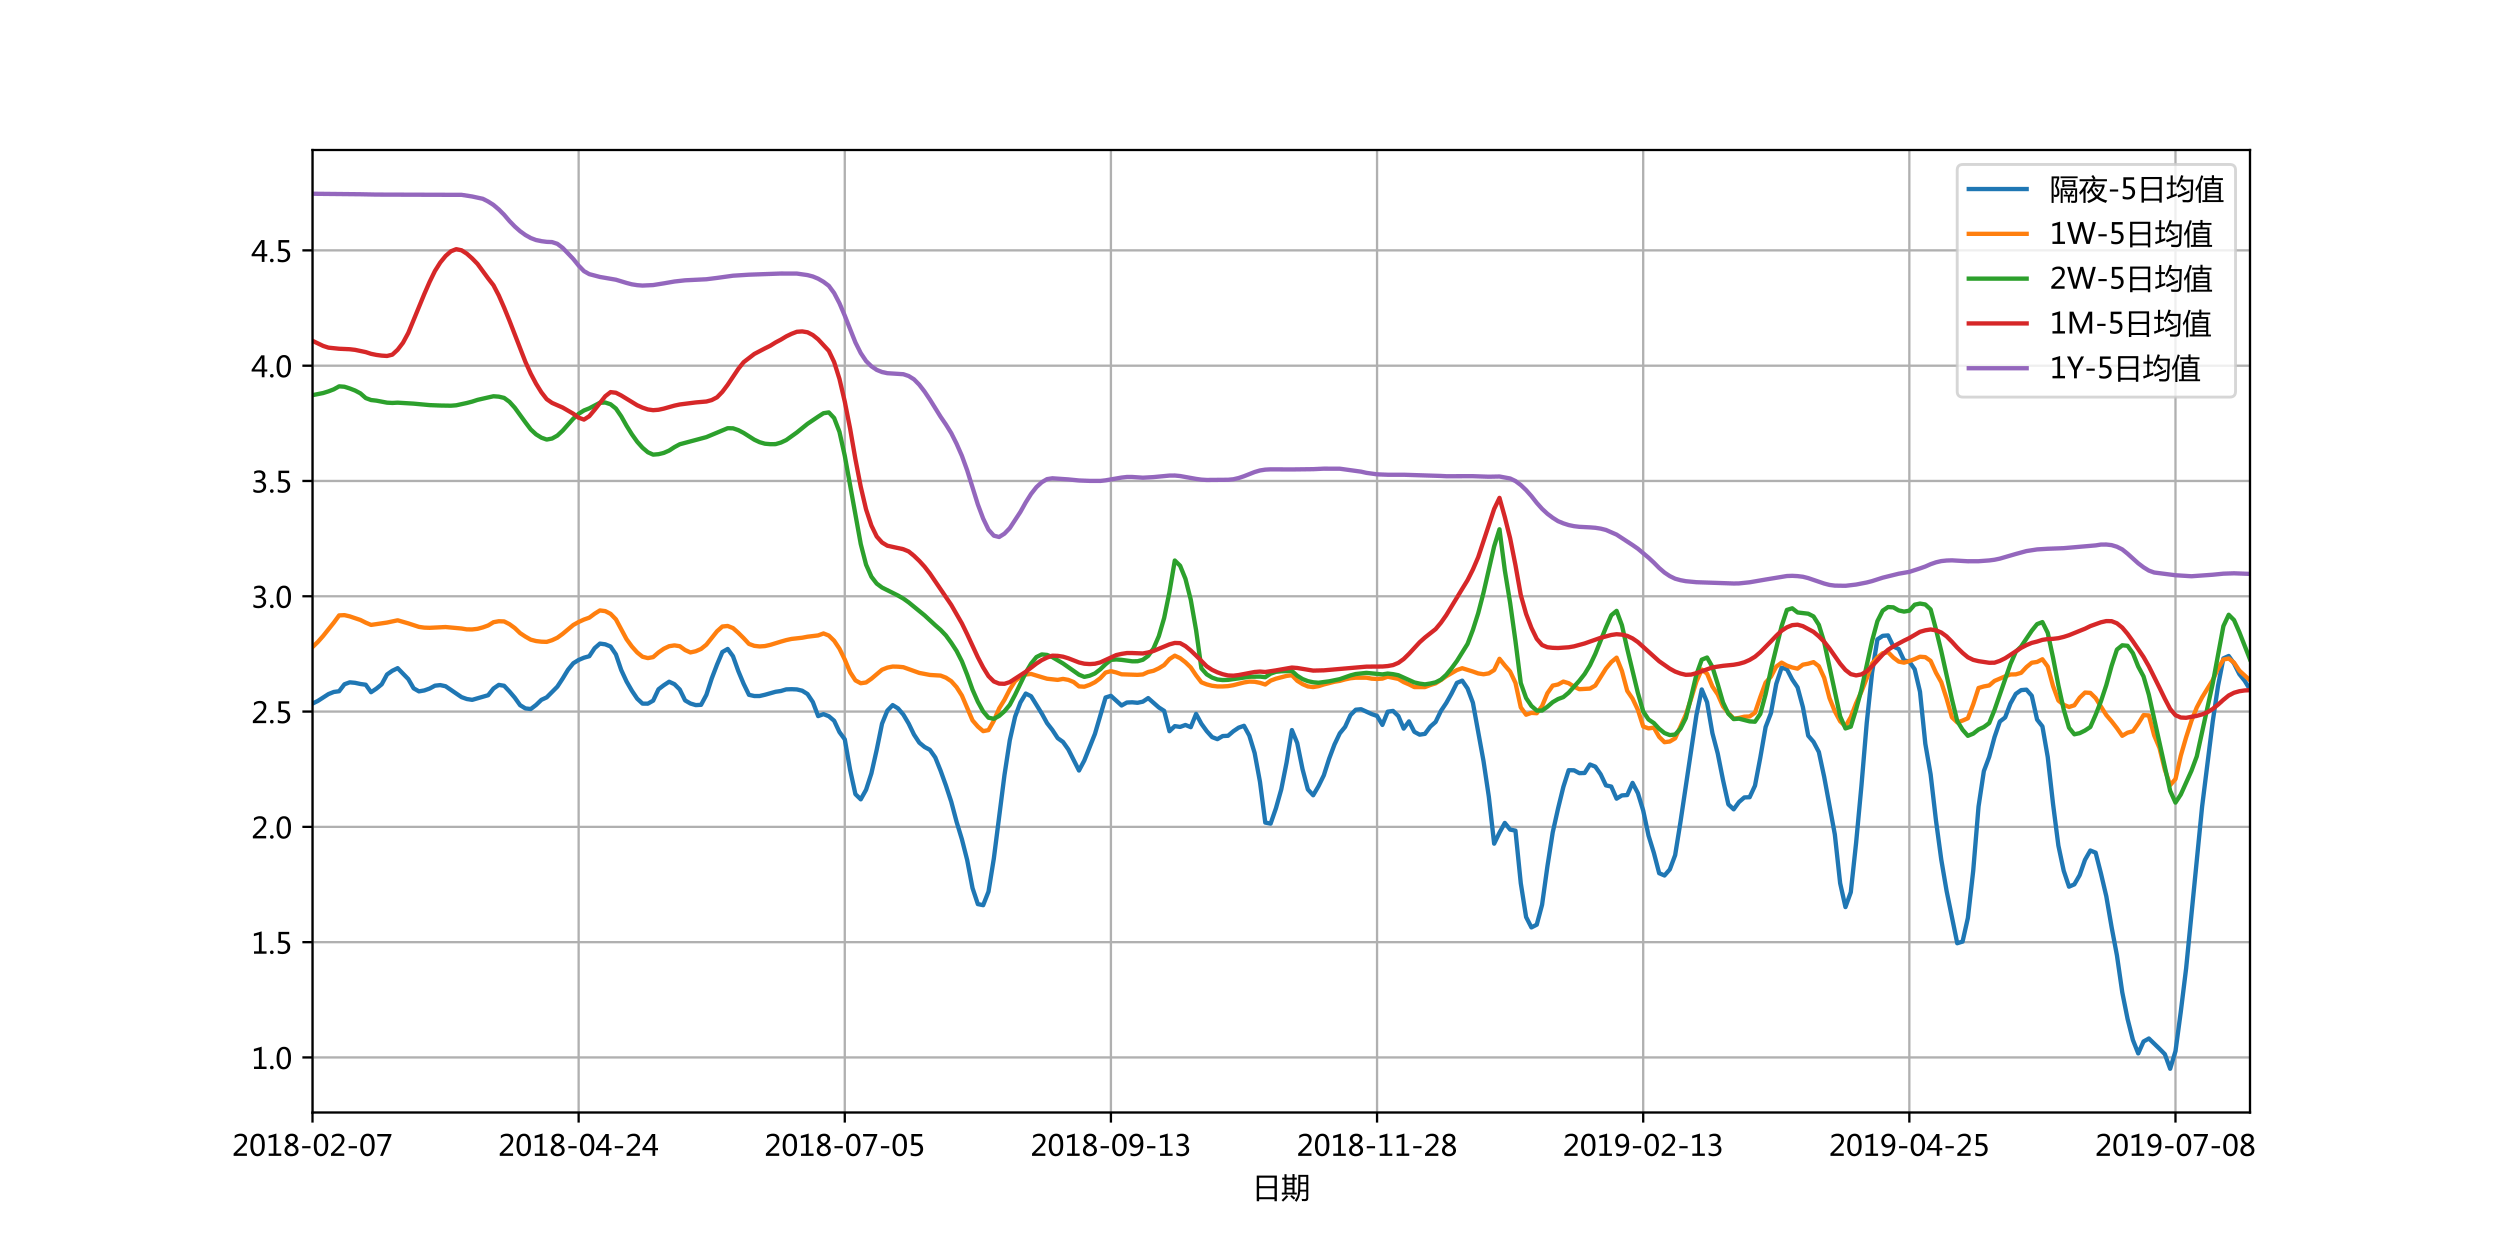 <?xml version="1.0" encoding="utf-8" standalone="no"?>
<!DOCTYPE svg PUBLIC "-//W3C//DTD SVG 1.1//EN"
  "http://www.w3.org/Graphics/SVG/1.1/DTD/svg11.dtd">
<!-- Created with matplotlib (http://matplotlib.org/) -->
<svg height="432pt" version="1.1" viewBox="0 0 864 432" width="864pt" xmlns="http://www.w3.org/2000/svg" xmlns:xlink="http://www.w3.org/1999/xlink">
 <defs>
  <style type="text/css">
*{stroke-linecap:butt;stroke-linejoin:round;}
  </style>
 </defs>
 <g id="figure_1">
  <g id="patch_1">
   <path d="M 0 432 
L 864 432 
L 864 0 
L 0 0 
z
" style="fill:#ffffff;"/>
  </g>
  <g id="axes_1">
   <g id="patch_2">
    <path d="M 108 384.48 
L 777.6 384.48 
L 777.6 51.84 
L 108 51.84 
z
" style="fill:#ffffff;"/>
   </g>
   <g id="matplotlib.axis_1">
    <g id="xtick_1">
     <g id="line2d_1">
      <path clip-path="url(#p80b44a949f)" d="M 108 384.48 
L 108 51.84 
" style="fill:none;stroke:#b0b0b0;stroke-linecap:square;stroke-width:0.8;"/>
     </g>
     <g id="line2d_2">
      <defs>
       <path d="M 0 0 
L 0 3.5 
" id="m5deb8f1f61" style="stroke:#000000;stroke-width:0.8;"/>
      </defs>
      <g>
       <use style="stroke:#000000;stroke-width:0.8;" x="108" xlink:href="#m5deb8f1f61" y="384.48"/>
      </g>
     </g>
     <g id="text_1">
      <!-- 2018-02-07 -->
      <defs>
       <path d="M 51.172 0 
L 5.172 0 
L 5.172 8.297 
L 27.156 30.219 
Q 36.234 39.312 39.312 44.609 
Q 42.391 49.906 42.391 55.562 
Q 42.391 62.016 38.766 65.453 
Q 35.156 68.891 28.328 68.891 
Q 18.219 68.891 9.031 60.297 
L 9.031 70.016 
Q 17.969 76.906 29.828 76.906 
Q 40.047 76.906 45.953 71.391 
Q 51.859 65.875 51.859 56.547 
Q 51.859 49.516 48.062 42.75 
Q 44.281 35.984 33.734 25.531 
L 16.5 8.688 
L 16.5 8.5 
L 51.172 8.5 
z
" id="MicrosoftYaHei-32"/>
       <path d="M 4.438 36.328 
Q 4.438 56.344 11.078 66.625 
Q 17.719 76.906 30.328 76.906 
Q 54.344 76.906 54.344 38.141 
Q 54.344 19 47.578 8.859 
Q 40.828 -1.266 28.609 -1.266 
Q 17.094 -1.266 10.766 8.344 
Q 4.438 17.969 4.438 36.328 
z
M 14.203 36.766 
Q 14.203 6.641 29.5 6.641 
Q 44.531 6.641 44.531 37.25 
Q 44.531 68.953 29.781 68.953 
Q 14.203 68.953 14.203 36.766 
z
" id="MicrosoftYaHei-30"/>
       <path d="M 52.594 0 
L 9.234 0 
L 9.234 8.25 
L 26.172 8.25 
L 26.172 65.672 
L 8.797 60.641 
L 8.797 69.438 
L 35.688 77.25 
L 35.688 8.25 
L 52.594 8.25 
z
" id="MicrosoftYaHei-31"/>
       <path d="M 21.391 39.797 
Q 7.859 46.094 7.859 58.062 
Q 7.859 66.406 14.203 71.656 
Q 20.562 76.906 30.422 76.906 
Q 39.453 76.906 45.312 71.969 
Q 51.172 67.047 51.172 59.234 
Q 51.172 46.625 37.062 39.844 
L 37.062 39.656 
Q 53.609 33.688 53.609 19.344 
Q 53.609 9.906 46.797 4.312 
Q 39.984 -1.266 27.781 -1.266 
Q 17.781 -1.266 11.469 4.25 
Q 5.172 9.766 5.172 18.562 
Q 5.172 33.016 21.391 39.594 
z
M 41.5 58.109 
Q 41.5 63.188 38.328 66.109 
Q 35.156 69.047 29.734 69.047 
Q 24.656 69.047 21.094 65.984 
Q 17.531 62.938 17.531 58.203 
Q 17.531 48.734 29.391 43.797 
Q 41.5 48.828 41.5 58.109 
z
M 28.812 35.25 
Q 14.797 29.594 14.797 19.047 
Q 14.797 13.578 18.891 10.062 
Q 23 6.547 29.594 6.547 
Q 35.984 6.547 39.984 10.031 
Q 44 13.531 44 18.75 
Q 44 29.734 28.812 35.25 
z
" id="MicrosoftYaHei-38"/>
       <path d="M 36.375 26.266 
L 7.625 26.266 
L 7.625 33.641 
L 36.375 33.641 
z
" id="MicrosoftYaHei-2d"/>
       <path d="M 53.766 72.312 
L 24.172 0 
L 14.266 0 
L 42.391 67.188 
L 4.594 67.188 
L 4.594 75.641 
L 53.766 75.641 
z
" id="MicrosoftYaHei-37"/>
      </defs>
      <g transform="translate(80.217 399.474)scale(0.1 -0.1)">
       <use xlink:href="#MicrosoftYaHei-32"/>
       <use x="58.643" xlink:href="#MicrosoftYaHei-30"/>
       <use x="117.285" xlink:href="#MicrosoftYaHei-31"/>
       <use x="175.928" xlink:href="#MicrosoftYaHei-38"/>
       <use x="234.57" xlink:href="#MicrosoftYaHei-2d"/>
       <use x="277.832" xlink:href="#MicrosoftYaHei-30"/>
       <use x="336.475" xlink:href="#MicrosoftYaHei-32"/>
       <use x="395.117" xlink:href="#MicrosoftYaHei-2d"/>
       <use x="438.379" xlink:href="#MicrosoftYaHei-30"/>
       <use x="497.021" xlink:href="#MicrosoftYaHei-37"/>
      </g>
     </g>
    </g>
    <g id="xtick_2">
     <g id="line2d_3">
      <path clip-path="url(#p80b44a949f)" d="M 199.978 384.48 
L 199.978 51.84 
" style="fill:none;stroke:#b0b0b0;stroke-linecap:square;stroke-width:0.8;"/>
     </g>
     <g id="line2d_4">
      <g>
       <use style="stroke:#000000;stroke-width:0.8;" x="199.978" xlink:href="#m5deb8f1f61" y="384.48"/>
      </g>
     </g>
     <g id="text_2">
      <!-- 2018-04-24 -->
      <defs>
       <path d="M 55.078 19.625 
L 45.406 19.625 
L 45.406 0 
L 36.141 0 
L 36.141 19.625 
L 0.875 19.625 
L 0.875 25.828 
L 34.328 75.641 
L 45.406 75.641 
L 45.406 27.203 
L 55.078 27.203 
z
M 36.141 27.203 
L 36.141 58.891 
Q 36.141 62.25 36.328 66.656 
L 36.141 66.656 
Q 35.453 64.797 33.25 60.844 
L 10.75 27.203 
z
" id="MicrosoftYaHei-34"/>
      </defs>
      <g transform="translate(172.195 399.474)scale(0.1 -0.1)">
       <use xlink:href="#MicrosoftYaHei-32"/>
       <use x="58.643" xlink:href="#MicrosoftYaHei-30"/>
       <use x="117.285" xlink:href="#MicrosoftYaHei-31"/>
       <use x="175.928" xlink:href="#MicrosoftYaHei-38"/>
       <use x="234.57" xlink:href="#MicrosoftYaHei-2d"/>
       <use x="277.832" xlink:href="#MicrosoftYaHei-30"/>
       <use x="336.475" xlink:href="#MicrosoftYaHei-34"/>
       <use x="395.117" xlink:href="#MicrosoftYaHei-2d"/>
       <use x="438.379" xlink:href="#MicrosoftYaHei-32"/>
       <use x="497.021" xlink:href="#MicrosoftYaHei-34"/>
      </g>
     </g>
    </g>
    <g id="xtick_3">
     <g id="line2d_5">
      <path clip-path="url(#p80b44a949f)" d="M 291.956 384.48 
L 291.956 51.84 
" style="fill:none;stroke:#b0b0b0;stroke-linecap:square;stroke-width:0.8;"/>
     </g>
     <g id="line2d_6">
      <g>
       <use style="stroke:#000000;stroke-width:0.8;" x="291.956" xlink:href="#m5deb8f1f61" y="384.48"/>
      </g>
     </g>
     <g id="text_3">
      <!-- 2018-07-05 -->
      <defs>
       <path d="M 8.641 11.625 
Q 16.266 6.641 24.516 6.641 
Q 32.328 6.641 37.109 11 
Q 41.891 15.375 41.891 22.609 
Q 41.891 29.891 37.031 33.891 
Q 32.172 37.891 22.953 37.891 
Q 18.5 37.891 10.984 37.203 
L 10.984 75.641 
L 48.188 75.641 
L 48.188 67.188 
L 19.875 67.188 
L 19.875 45.797 
Q 24.125 46.047 26.266 46.047 
Q 38.234 46.047 44.922 39.984 
Q 51.609 33.938 51.609 23.297 
Q 51.609 12.312 44.422 5.516 
Q 37.25 -1.266 24.609 -1.266 
Q 14.016 -1.266 8.641 1.859 
z
" id="MicrosoftYaHei-35"/>
      </defs>
      <g transform="translate(264.173 399.474)scale(0.1 -0.1)">
       <use xlink:href="#MicrosoftYaHei-32"/>
       <use x="58.643" xlink:href="#MicrosoftYaHei-30"/>
       <use x="117.285" xlink:href="#MicrosoftYaHei-31"/>
       <use x="175.928" xlink:href="#MicrosoftYaHei-38"/>
       <use x="234.57" xlink:href="#MicrosoftYaHei-2d"/>
       <use x="277.832" xlink:href="#MicrosoftYaHei-30"/>
       <use x="336.475" xlink:href="#MicrosoftYaHei-37"/>
       <use x="395.117" xlink:href="#MicrosoftYaHei-2d"/>
       <use x="438.379" xlink:href="#MicrosoftYaHei-30"/>
       <use x="497.021" xlink:href="#MicrosoftYaHei-35"/>
      </g>
     </g>
    </g>
    <g id="xtick_4">
     <g id="line2d_7">
      <path clip-path="url(#p80b44a949f)" d="M 383.934 384.48 
L 383.934 51.84 
" style="fill:none;stroke:#b0b0b0;stroke-linecap:square;stroke-width:0.8;"/>
     </g>
     <g id="line2d_8">
      <g>
       <use style="stroke:#000000;stroke-width:0.8;" x="383.934" xlink:href="#m5deb8f1f61" y="384.48"/>
      </g>
     </g>
     <g id="text_4">
      <!-- 2018-09-13 -->
      <defs>
       <path d="M 9.031 10.25 
Q 15.281 6.641 22.516 6.641 
Q 32.672 6.641 38.25 14.641 
Q 43.844 22.656 43.844 37.406 
Q 43.75 37.312 43.656 37.406 
Q 38.672 27.938 26.906 27.938 
Q 17.391 27.938 11.141 34.469 
Q 4.891 41.016 4.891 51.469 
Q 4.891 62.594 11.719 69.75 
Q 18.562 76.906 29.438 76.906 
Q 40.719 76.906 47.062 68.047 
Q 53.422 59.188 53.422 42.234 
Q 53.422 21.297 45.219 10.016 
Q 37.016 -1.266 22.516 -1.266 
Q 14.547 -1.266 9.031 1.312 
z
M 14.547 52.688 
Q 14.547 45.062 18.453 40.594 
Q 22.359 36.141 29.25 36.141 
Q 35.203 36.141 39.25 40.203 
Q 43.312 44.281 43.312 50.094 
Q 43.312 58.25 39.281 63.594 
Q 35.25 68.953 28.656 68.953 
Q 22.562 68.953 18.547 64.312 
Q 14.547 59.672 14.547 52.688 
z
" id="MicrosoftYaHei-39"/>
       <path d="M 6.984 12.641 
Q 14.75 6.641 24.516 6.641 
Q 32.328 6.641 36.891 10.469 
Q 41.453 14.312 41.453 20.75 
Q 41.453 35.109 20.906 35.109 
L 14.594 35.109 
L 14.594 43.016 
L 20.609 43.016 
Q 38.812 43.016 38.812 56.5 
Q 38.812 68.953 24.906 68.953 
Q 16.938 68.953 9.906 63.578 
L 9.906 72.609 
Q 17.328 76.906 27.25 76.906 
Q 36.922 76.906 42.781 71.844 
Q 48.641 66.797 48.641 58.734 
Q 48.641 43.891 33.5 39.656 
L 33.5 39.453 
Q 41.703 38.578 46.453 33.672 
Q 51.219 28.766 51.219 21.438 
Q 51.219 11.234 43.875 4.984 
Q 36.531 -1.266 24.312 -1.266 
Q 13.578 -1.266 6.984 2.734 
z
" id="MicrosoftYaHei-33"/>
      </defs>
      <g transform="translate(356.151 399.474)scale(0.1 -0.1)">
       <use xlink:href="#MicrosoftYaHei-32"/>
       <use x="58.643" xlink:href="#MicrosoftYaHei-30"/>
       <use x="117.285" xlink:href="#MicrosoftYaHei-31"/>
       <use x="175.928" xlink:href="#MicrosoftYaHei-38"/>
       <use x="234.57" xlink:href="#MicrosoftYaHei-2d"/>
       <use x="277.832" xlink:href="#MicrosoftYaHei-30"/>
       <use x="336.475" xlink:href="#MicrosoftYaHei-39"/>
       <use x="395.117" xlink:href="#MicrosoftYaHei-2d"/>
       <use x="438.379" xlink:href="#MicrosoftYaHei-31"/>
       <use x="497.021" xlink:href="#MicrosoftYaHei-33"/>
      </g>
     </g>
    </g>
    <g id="xtick_5">
     <g id="line2d_9">
      <path clip-path="url(#p80b44a949f)" d="M 475.912 384.48 
L 475.912 51.84 
" style="fill:none;stroke:#b0b0b0;stroke-linecap:square;stroke-width:0.8;"/>
     </g>
     <g id="line2d_10">
      <g>
       <use style="stroke:#000000;stroke-width:0.8;" x="475.912" xlink:href="#m5deb8f1f61" y="384.48"/>
      </g>
     </g>
     <g id="text_5">
      <!-- 2018-11-28 -->
      <g transform="translate(448.129 399.474)scale(0.1 -0.1)">
       <use xlink:href="#MicrosoftYaHei-32"/>
       <use x="58.643" xlink:href="#MicrosoftYaHei-30"/>
       <use x="117.285" xlink:href="#MicrosoftYaHei-31"/>
       <use x="175.928" xlink:href="#MicrosoftYaHei-38"/>
       <use x="234.57" xlink:href="#MicrosoftYaHei-2d"/>
       <use x="277.832" xlink:href="#MicrosoftYaHei-31"/>
       <use x="336.475" xlink:href="#MicrosoftYaHei-31"/>
       <use x="395.117" xlink:href="#MicrosoftYaHei-2d"/>
       <use x="438.379" xlink:href="#MicrosoftYaHei-32"/>
       <use x="497.021" xlink:href="#MicrosoftYaHei-38"/>
      </g>
     </g>
    </g>
    <g id="xtick_6">
     <g id="line2d_11">
      <path clip-path="url(#p80b44a949f)" d="M 567.89 384.48 
L 567.89 51.84 
" style="fill:none;stroke:#b0b0b0;stroke-linecap:square;stroke-width:0.8;"/>
     </g>
     <g id="line2d_12">
      <g>
       <use style="stroke:#000000;stroke-width:0.8;" x="567.89" xlink:href="#m5deb8f1f61" y="384.48"/>
      </g>
     </g>
     <g id="text_6">
      <!-- 2019-02-13 -->
      <g transform="translate(540.107 399.474)scale(0.1 -0.1)">
       <use xlink:href="#MicrosoftYaHei-32"/>
       <use x="58.643" xlink:href="#MicrosoftYaHei-30"/>
       <use x="117.285" xlink:href="#MicrosoftYaHei-31"/>
       <use x="175.928" xlink:href="#MicrosoftYaHei-39"/>
       <use x="234.57" xlink:href="#MicrosoftYaHei-2d"/>
       <use x="277.832" xlink:href="#MicrosoftYaHei-30"/>
       <use x="336.475" xlink:href="#MicrosoftYaHei-32"/>
       <use x="395.117" xlink:href="#MicrosoftYaHei-2d"/>
       <use x="438.379" xlink:href="#MicrosoftYaHei-31"/>
       <use x="497.021" xlink:href="#MicrosoftYaHei-33"/>
      </g>
     </g>
    </g>
    <g id="xtick_7">
     <g id="line2d_13">
      <path clip-path="url(#p80b44a949f)" d="M 659.868 384.48 
L 659.868 51.84 
" style="fill:none;stroke:#b0b0b0;stroke-linecap:square;stroke-width:0.8;"/>
     </g>
     <g id="line2d_14">
      <g>
       <use style="stroke:#000000;stroke-width:0.8;" x="659.868" xlink:href="#m5deb8f1f61" y="384.48"/>
      </g>
     </g>
     <g id="text_7">
      <!-- 2019-04-25 -->
      <g transform="translate(632.085 399.474)scale(0.1 -0.1)">
       <use xlink:href="#MicrosoftYaHei-32"/>
       <use x="58.643" xlink:href="#MicrosoftYaHei-30"/>
       <use x="117.285" xlink:href="#MicrosoftYaHei-31"/>
       <use x="175.928" xlink:href="#MicrosoftYaHei-39"/>
       <use x="234.57" xlink:href="#MicrosoftYaHei-2d"/>
       <use x="277.832" xlink:href="#MicrosoftYaHei-30"/>
       <use x="336.475" xlink:href="#MicrosoftYaHei-34"/>
       <use x="395.117" xlink:href="#MicrosoftYaHei-2d"/>
       <use x="438.379" xlink:href="#MicrosoftYaHei-32"/>
       <use x="497.021" xlink:href="#MicrosoftYaHei-35"/>
      </g>
     </g>
    </g>
    <g id="xtick_8">
     <g id="line2d_15">
      <path clip-path="url(#p80b44a949f)" d="M 751.846 384.48 
L 751.846 51.84 
" style="fill:none;stroke:#b0b0b0;stroke-linecap:square;stroke-width:0.8;"/>
     </g>
     <g id="line2d_16">
      <g>
       <use style="stroke:#000000;stroke-width:0.8;" x="751.846" xlink:href="#m5deb8f1f61" y="384.48"/>
      </g>
     </g>
     <g id="text_8">
      <!-- 2019-07-08 -->
      <g transform="translate(724.063 399.474)scale(0.1 -0.1)">
       <use xlink:href="#MicrosoftYaHei-32"/>
       <use x="58.643" xlink:href="#MicrosoftYaHei-30"/>
       <use x="117.285" xlink:href="#MicrosoftYaHei-31"/>
       <use x="175.928" xlink:href="#MicrosoftYaHei-39"/>
       <use x="234.57" xlink:href="#MicrosoftYaHei-2d"/>
       <use x="277.832" xlink:href="#MicrosoftYaHei-30"/>
       <use x="336.475" xlink:href="#MicrosoftYaHei-37"/>
       <use x="395.117" xlink:href="#MicrosoftYaHei-2d"/>
       <use x="438.379" xlink:href="#MicrosoftYaHei-30"/>
       <use x="497.021" xlink:href="#MicrosoftYaHei-38"/>
      </g>
     </g>
    </g>
    <g id="text_9">
     <!-- 日期 -->
     <defs>
      <path d="M 15.234 76.703 
L 84.859 76.703 
L 84.859 -11.969 
L 76.562 -11.969 
L 76.562 -5.031 
L 23.531 -5.031 
L 23.531 -11.969 
L 15.234 -11.969 
z
M 23.531 32.859 
L 23.531 2.094 
L 76.562 2.094 
L 76.562 32.859 
z
M 23.531 69.391 
L 23.531 40.188 
L 76.562 40.188 
L 76.562 69.391 
z
" id="MicrosoftYaHei-65e5"/>
      <path d="M 58.891 79.156 
L 93.453 79.156 
L 93.453 -0.047 
Q 93.453 -11.578 82.516 -11.578 
Q 77.047 -11.578 71.781 -11.281 
Q 71.391 -8.062 70.609 -3.766 
Q 77.734 -4.438 80.859 -4.438 
Q 86.234 -4.438 86.234 0.922 
L 86.234 21.438 
L 65.328 21.438 
Q 64.266 0.047 52.344 -14.109 
Q 49.703 -11.375 46.484 -8.641 
Q 54.391 0.438 56.547 10.203 
Q 58.891 19.578 58.891 42.828 
z
M 1.953 17.828 
L 11.141 17.828 
L 11.141 62.938 
L 3.125 62.938 
L 3.125 69.578 
L 11.141 69.578 
L 11.141 81.5 
L 18.359 81.5 
L 18.359 69.578 
L 38.672 69.578 
L 38.672 81.891 
L 45.906 81.891 
L 45.906 69.578 
L 53.812 69.578 
L 53.812 62.938 
L 45.906 62.938 
L 45.906 17.828 
L 53.719 17.828 
L 53.719 11.188 
L 1.953 11.188 
z
M 65.766 27.875 
L 86.234 27.875 
L 86.234 47.016 
L 66.109 47.016 
Q 66.219 34.422 65.766 27.875 
z
M 86.234 72.516 
L 66.109 72.516 
L 66.109 53.469 
L 86.234 53.469 
z
M 18.359 17.828 
L 38.672 17.828 
L 38.672 28.766 
L 18.359 28.766 
z
M 18.359 35.016 
L 38.672 35.016 
L 38.672 45.844 
L 18.359 45.844 
z
M 18.359 52.094 
L 38.672 52.094 
L 38.672 62.938 
L 18.359 62.938 
z
M 18.359 9.328 
L 24.312 4.641 
Q 14.453 -6 6.344 -13.234 
Q 4.297 -10.891 1.172 -8.062 
Q 10.453 -0.141 18.359 9.328 
z
M 31.156 4.734 
L 35.844 9.516 
Q 42.672 4.438 48.734 -0.734 
L 43.562 -6.297 
Q 38.094 -0.828 31.156 4.734 
z
" id="MicrosoftYaHei-671f"/>
     </defs>
     <g transform="translate(432.8 413.953)scale(0.1 -0.1)">
      <use xlink:href="#MicrosoftYaHei-65e5"/>
      <use x="100" xlink:href="#MicrosoftYaHei-671f"/>
     </g>
    </g>
   </g>
   <g id="matplotlib.axis_2">
    <g id="ytick_1">
     <g id="line2d_17">
      <path clip-path="url(#p80b44a949f)" d="M 108 365.455 
L 777.6 365.455 
" style="fill:none;stroke:#b0b0b0;stroke-linecap:square;stroke-width:0.8;"/>
     </g>
     <g id="line2d_18">
      <defs>
       <path d="M 0 0 
L -3.5 0 
" id="m0668c8f5b9" style="stroke:#000000;stroke-width:0.8;"/>
      </defs>
      <g>
       <use style="stroke:#000000;stroke-width:0.8;" x="108" xlink:href="#m0668c8f5b9" y="365.455"/>
      </g>
     </g>
     <g id="text_10">
      <!-- 1.0 -->
      <defs>
       <path d="M 5.812 5.031 
Q 5.812 7.672 7.609 9.469 
Q 9.422 11.281 12.109 11.281 
Q 14.844 11.281 16.641 9.453 
Q 18.453 7.625 18.453 5.031 
Q 18.453 2.484 16.641 0.656 
Q 14.844 -1.172 12.062 -1.172 
Q 9.375 -1.172 7.594 0.656 
Q 5.812 2.484 5.812 5.031 
z
" id="MicrosoftYaHei-2e"/>
      </defs>
      <g transform="translate(86.864 369.452)scale(0.1 -0.1)">
       <use xlink:href="#MicrosoftYaHei-31"/>
       <use x="58.643" xlink:href="#MicrosoftYaHei-2e"/>
       <use x="82.715" xlink:href="#MicrosoftYaHei-30"/>
      </g>
     </g>
    </g>
    <g id="ytick_2">
     <g id="line2d_19">
      <path clip-path="url(#p80b44a949f)" d="M 108 325.609 
L 777.6 325.609 
" style="fill:none;stroke:#b0b0b0;stroke-linecap:square;stroke-width:0.8;"/>
     </g>
     <g id="line2d_20">
      <g>
       <use style="stroke:#000000;stroke-width:0.8;" x="108" xlink:href="#m0668c8f5b9" y="325.609"/>
      </g>
     </g>
     <g id="text_11">
      <!-- 1.5 -->
      <g transform="translate(86.864 329.606)scale(0.1 -0.1)">
       <use xlink:href="#MicrosoftYaHei-31"/>
       <use x="58.643" xlink:href="#MicrosoftYaHei-2e"/>
       <use x="82.715" xlink:href="#MicrosoftYaHei-35"/>
      </g>
     </g>
    </g>
    <g id="ytick_3">
     <g id="line2d_21">
      <path clip-path="url(#p80b44a949f)" d="M 108 285.763 
L 777.6 285.763 
" style="fill:none;stroke:#b0b0b0;stroke-linecap:square;stroke-width:0.8;"/>
     </g>
     <g id="line2d_22">
      <g>
       <use style="stroke:#000000;stroke-width:0.8;" x="108" xlink:href="#m0668c8f5b9" y="285.763"/>
      </g>
     </g>
     <g id="text_12">
      <!-- 2.0 -->
      <g transform="translate(86.864 289.76)scale(0.1 -0.1)">
       <use xlink:href="#MicrosoftYaHei-32"/>
       <use x="58.643" xlink:href="#MicrosoftYaHei-2e"/>
       <use x="82.715" xlink:href="#MicrosoftYaHei-30"/>
      </g>
     </g>
    </g>
    <g id="ytick_4">
     <g id="line2d_23">
      <path clip-path="url(#p80b44a949f)" d="M 108 245.917 
L 777.6 245.917 
" style="fill:none;stroke:#b0b0b0;stroke-linecap:square;stroke-width:0.8;"/>
     </g>
     <g id="line2d_24">
      <g>
       <use style="stroke:#000000;stroke-width:0.8;" x="108" xlink:href="#m0668c8f5b9" y="245.917"/>
      </g>
     </g>
     <g id="text_13">
      <!-- 2.5 -->
      <g transform="translate(86.864 249.914)scale(0.1 -0.1)">
       <use xlink:href="#MicrosoftYaHei-32"/>
       <use x="58.643" xlink:href="#MicrosoftYaHei-2e"/>
       <use x="82.715" xlink:href="#MicrosoftYaHei-35"/>
      </g>
     </g>
    </g>
    <g id="ytick_5">
     <g id="line2d_25">
      <path clip-path="url(#p80b44a949f)" d="M 108 206.071 
L 777.6 206.071 
" style="fill:none;stroke:#b0b0b0;stroke-linecap:square;stroke-width:0.8;"/>
     </g>
     <g id="line2d_26">
      <g>
       <use style="stroke:#000000;stroke-width:0.8;" x="108" xlink:href="#m0668c8f5b9" y="206.071"/>
      </g>
     </g>
     <g id="text_14">
      <!-- 3.0 -->
      <g transform="translate(86.864 210.068)scale(0.1 -0.1)">
       <use xlink:href="#MicrosoftYaHei-33"/>
       <use x="58.643" xlink:href="#MicrosoftYaHei-2e"/>
       <use x="82.715" xlink:href="#MicrosoftYaHei-30"/>
      </g>
     </g>
    </g>
    <g id="ytick_6">
     <g id="line2d_27">
      <path clip-path="url(#p80b44a949f)" d="M 108 166.225 
L 777.6 166.225 
" style="fill:none;stroke:#b0b0b0;stroke-linecap:square;stroke-width:0.8;"/>
     </g>
     <g id="line2d_28">
      <g>
       <use style="stroke:#000000;stroke-width:0.8;" x="108" xlink:href="#m0668c8f5b9" y="166.225"/>
      </g>
     </g>
     <g id="text_15">
      <!-- 3.5 -->
      <g transform="translate(86.864 170.221)scale(0.1 -0.1)">
       <use xlink:href="#MicrosoftYaHei-33"/>
       <use x="58.643" xlink:href="#MicrosoftYaHei-2e"/>
       <use x="82.715" xlink:href="#MicrosoftYaHei-35"/>
      </g>
     </g>
    </g>
    <g id="ytick_7">
     <g id="line2d_29">
      <path clip-path="url(#p80b44a949f)" d="M 108 126.379 
L 777.6 126.379 
" style="fill:none;stroke:#b0b0b0;stroke-linecap:square;stroke-width:0.8;"/>
     </g>
     <g id="line2d_30">
      <g>
       <use style="stroke:#000000;stroke-width:0.8;" x="108" xlink:href="#m0668c8f5b9" y="126.379"/>
      </g>
     </g>
     <g id="text_16">
      <!-- 4.0 -->
      <g transform="translate(86.864 130.375)scale(0.1 -0.1)">
       <use xlink:href="#MicrosoftYaHei-34"/>
       <use x="58.643" xlink:href="#MicrosoftYaHei-2e"/>
       <use x="82.715" xlink:href="#MicrosoftYaHei-30"/>
      </g>
     </g>
    </g>
    <g id="ytick_8">
     <g id="line2d_31">
      <path clip-path="url(#p80b44a949f)" d="M 108 86.532 
L 777.6 86.532 
" style="fill:none;stroke:#b0b0b0;stroke-linecap:square;stroke-width:0.8;"/>
     </g>
     <g id="line2d_32">
      <g>
       <use style="stroke:#000000;stroke-width:0.8;" x="108" xlink:href="#m0668c8f5b9" y="86.532"/>
      </g>
     </g>
     <g id="text_17">
      <!-- 4.5 -->
      <g transform="translate(86.864 90.529)scale(0.1 -0.1)">
       <use xlink:href="#MicrosoftYaHei-34"/>
       <use x="58.643" xlink:href="#MicrosoftYaHei-2e"/>
       <use x="82.715" xlink:href="#MicrosoftYaHei-35"/>
      </g>
     </g>
    </g>
   </g>
   <g id="line2d_33">
    <path clip-path="url(#p80b44a949f)" d="M 108 243.159 
L 109.84 242.251 
L 113.519 239.876 
L 115.358 239.143 
L 117.198 238.888 
L 119.037 236.481 
L 120.877 235.812 
L 122.716 235.987 
L 124.556 236.386 
L 126.396 236.641 
L 128.235 239.223 
L 130.075 237.995 
L 131.914 236.497 
L 133.754 233.102 
L 135.593 231.811 
L 137.433 230.919 
L 141.112 234.696 
L 142.952 237.884 
L 144.791 238.936 
L 146.631 238.617 
L 148.47 237.964 
L 150.31 236.975 
L 152.149 236.768 
L 153.989 237.167 
L 159.508 240.928 
L 161.347 241.582 
L 163.187 241.868 
L 168.705 240.267 
L 170.545 237.956 
L 172.385 236.696 
L 174.224 237.007 
L 176.064 238.968 
L 177.903 241.119 
L 179.743 243.701 
L 181.582 244.833 
L 183.422 245.04 
L 185.262 243.638 
L 187.101 241.868 
L 188.941 241.008 
L 192.62 237.31 
L 194.459 234.505 
L 196.299 231.477 
L 198.138 229.213 
L 199.978 228.082 
L 201.818 227.301 
L 203.657 226.791 
L 205.497 224.017 
L 207.336 222.424 
L 209.176 222.679 
L 211.015 223.428 
L 212.855 226.153 
L 214.695 231.556 
L 216.534 235.525 
L 218.374 238.713 
L 220.213 241.454 
L 222.053 243.159 
L 223.892 243.191 
L 225.732 242.139 
L 227.571 238.219 
L 229.411 236.816 
L 231.251 235.605 
L 233.09 236.449 
L 234.93 238.298 
L 236.769 242.06 
L 238.609 243.128 
L 240.448 243.685 
L 242.288 243.59 
L 244.127 240.131 
L 245.967 234.489 
L 247.807 229.691 
L 249.646 225.34 
L 251.486 224.288 
L 253.325 226.807 
L 255.165 231.939 
L 257.004 236.338 
L 258.844 240.131 
L 260.684 240.546 
L 262.523 240.546 
L 264.363 240.115 
L 268.042 239.079 
L 269.881 238.808 
L 271.721 238.25 
L 273.56 238.187 
L 275.4 238.266 
L 277.24 238.713 
L 279.079 239.86 
L 280.919 242.633 
L 282.758 247.479 
L 284.598 246.809 
L 286.437 247.527 
L 288.277 249.089 
L 290.116 253.009 
L 291.956 255.512 
L 293.796 266.047 
L 295.635 274.463 
L 297.475 276.248 
L 299.314 272.948 
L 301.154 267.29 
L 302.993 259.114 
L 304.833 250.093 
L 306.673 245.582 
L 308.512 243.685 
L 310.352 244.817 
L 312.191 246.953 
L 314.031 250.061 
L 315.87 253.854 
L 317.71 256.659 
L 319.549 258.173 
L 321.389 259.162 
L 323.229 261.776 
L 325.068 266.35 
L 326.908 271.466 
L 328.747 277.061 
L 330.587 283.994 
L 332.426 290.034 
L 334.266 297.255 
L 336.105 306.913 
L 337.945 312.46 
L 339.785 312.826 
L 341.624 308.14 
L 343.464 296.744 
L 347.143 267.864 
L 348.982 255.846 
L 350.822 247.686 
L 352.662 242.777 
L 354.501 239.701 
L 356.341 240.609 
L 360.02 246.554 
L 361.859 249.909 
L 363.699 252.276 
L 365.538 255.097 
L 367.378 256.42 
L 369.218 259.018 
L 372.897 266.286 
L 374.736 262.827 
L 378.415 253.615 
L 382.095 241.056 
L 383.934 240.482 
L 387.613 243.813 
L 389.453 242.793 
L 391.292 242.713 
L 393.132 242.888 
L 394.971 242.49 
L 396.811 241.263 
L 400.49 244.498 
L 402.33 245.678 
L 404.169 252.707 
L 406.009 250.953 
L 407.848 251.224 
L 409.688 250.555 
L 411.527 251.304 
L 413.367 246.73 
L 415.207 250.14 
L 417.046 252.675 
L 418.886 254.731 
L 420.725 255.448 
L 422.565 254.38 
L 424.404 254.284 
L 426.244 252.723 
L 428.084 251.479 
L 429.923 250.842 
L 431.763 254.221 
L 433.602 260.245 
L 435.442 270.175 
L 437.281 284.281 
L 439.121 284.647 
L 440.96 279.356 
L 442.8 272.821 
L 444.64 263.537 
L 446.479 252.316 
L 448.319 256.771 
L 450.158 265.84 
L 451.998 272.837 
L 453.837 274.837 
L 455.677 271.681 
L 457.516 267.944 
L 459.356 262.19 
L 461.196 257.297 
L 463.035 253.44 
L 464.875 251.192 
L 466.714 247.144 
L 468.554 245.279 
L 470.393 245.104 
L 474.073 246.793 
L 475.912 247.431 
L 477.752 250.523 
L 479.591 245.965 
L 481.431 245.694 
L 483.27 247.463 
L 485.11 251.798 
L 486.949 249.312 
L 488.789 252.914 
L 490.629 253.902 
L 492.468 253.615 
L 494.308 251.113 
L 496.147 249.503 
L 497.987 245.694 
L 499.826 242.952 
L 501.666 239.669 
L 503.505 236.003 
L 505.345 235.238 
L 507.185 237.932 
L 509.024 242.857 
L 512.703 263.035 
L 514.543 275.371 
L 516.382 291.564 
L 518.222 287.771 
L 520.062 284.408 
L 521.901 286.703 
L 523.741 287.07 
L 525.58 305.24 
L 527.42 316.923 
L 529.259 320.509 
L 531.099 319.568 
L 532.938 312.699 
L 534.778 299.454 
L 536.618 287.676 
L 538.457 279.451 
L 540.297 271.952 
L 542.136 266.183 
L 543.976 266.214 
L 545.815 267.203 
L 547.655 267.139 
L 549.495 264.214 
L 551.334 264.947 
L 553.174 267.577 
L 555.013 271.434 
L 556.853 271.833 
L 558.692 276.009 
L 560.532 274.893 
L 562.371 274.765 
L 564.211 270.574 
L 566.051 274.096 
L 567.89 280.121 
L 569.73 288.775 
L 571.569 294.72 
L 573.409 301.773 
L 575.248 302.57 
L 577.088 300.466 
L 578.927 295.541 
L 580.767 284.097 
L 586.286 247.112 
L 588.125 238.282 
L 589.965 242.681 
L 591.804 253.392 
L 593.644 260.389 
L 595.484 269.633 
L 597.323 277.985 
L 599.163 279.706 
L 601.002 277.172 
L 602.842 275.594 
L 604.681 275.514 
L 606.521 271.53 
L 608.36 261.839 
L 610.2 251.256 
L 612.04 246.459 
L 613.879 236.338 
L 615.719 230.743 
L 617.558 231.301 
L 619.398 234.824 
L 621.237 237.549 
L 623.077 244.371 
L 624.916 254.253 
L 626.756 256.388 
L 628.596 259.895 
L 630.435 268.486 
L 634.114 288.361 
L 635.954 305.224 
L 637.793 313.48 
L 639.633 308.348 
L 641.473 291.262 
L 643.312 271.578 
L 645.152 249.758 
L 646.991 232.449 
L 648.831 220.973 
L 650.67 219.746 
L 652.51 219.602 
L 654.349 223.428 
L 656.189 224.304 
L 658.029 228.225 
L 659.868 228.655 
L 661.708 231.285 
L 663.547 239.047 
L 665.387 257.026 
L 667.226 267.641 
L 669.066 283.5 
L 670.905 297.111 
L 672.745 307.933 
L 676.424 325.976 
L 678.264 325.402 
L 680.103 317.209 
L 681.943 300.928 
L 683.782 278.742 
L 685.622 266.501 
L 687.462 261.592 
L 689.301 254.763 
L 691.141 249.375 
L 692.98 247.949 
L 694.82 243.12 
L 696.659 239.804 
L 698.499 238.505 
L 700.338 238.346 
L 702.178 240.45 
L 704.018 248.69 
L 705.857 251.049 
L 707.697 261.616 
L 709.536 277.905 
L 711.376 292.218 
L 713.215 300.92 
L 715.055 306.435 
L 716.895 305.638 
L 718.734 302.434 
L 720.574 297.159 
L 722.413 293.939 
L 724.253 294.688 
L 726.092 301.893 
L 727.932 309.734 
L 729.771 320.429 
L 731.611 330.167 
L 733.451 342.934 
L 735.29 352.146 
L 737.13 359.414 
L 738.969 364.06 
L 740.809 359.94 
L 742.648 358.904 
L 746.327 362.459 
L 748.167 364.331 
L 750.007 369.36 
L 751.846 363.303 
L 753.686 349.612 
L 755.525 334.678 
L 761.044 278.79 
L 764.723 249.32 
L 766.563 236.983 
L 768.402 227.548 
L 770.242 226.711 
L 772.081 229.309 
L 773.921 232.975 
L 775.76 235.27 
L 777.6 238.314 
L 777.6 238.314 
" style="fill:none;stroke:#1f77b4;stroke-linecap:square;stroke-width:1.5;"/>
   </g>
   <g id="line2d_34">
    <path clip-path="url(#p80b44a949f)" d="M 108 223.635 
L 109.84 221.858 
L 111.679 219.786 
L 115.358 215.187 
L 117.198 212.685 
L 119.037 212.59 
L 120.877 213.02 
L 124.556 214.263 
L 126.396 215.187 
L 128.235 215.968 
L 133.754 215.156 
L 137.433 214.375 
L 141.112 215.442 
L 144.791 216.654 
L 146.631 216.909 
L 148.47 216.973 
L 153.989 216.702 
L 159.508 217.212 
L 161.347 217.514 
L 163.187 217.53 
L 165.026 217.323 
L 166.866 216.829 
L 168.705 216.16 
L 170.545 215.036 
L 172.385 214.701 
L 174.224 214.765 
L 176.064 215.705 
L 177.903 217.044 
L 179.743 218.806 
L 181.582 220.017 
L 183.422 221.069 
L 185.262 221.547 
L 187.101 221.77 
L 188.941 221.834 
L 190.78 221.26 
L 192.62 220.399 
L 194.459 219.061 
L 198.138 215.984 
L 199.978 214.964 
L 201.818 214.12 
L 203.657 213.466 
L 205.497 212.111 
L 207.336 210.964 
L 209.176 211.203 
L 211.015 212.143 
L 212.855 214.04 
L 216.534 220.909 
L 218.374 223.428 
L 220.213 225.484 
L 222.053 226.966 
L 223.892 227.444 
L 225.732 227.093 
L 227.571 225.484 
L 229.411 224.209 
L 231.251 223.332 
L 233.09 223.045 
L 234.93 223.332 
L 236.769 224.655 
L 238.609 225.484 
L 240.448 225.069 
L 242.288 224.272 
L 244.127 222.79 
L 247.807 218.168 
L 249.646 216.526 
L 251.486 216.335 
L 253.325 217.068 
L 255.165 218.71 
L 257.004 220.543 
L 258.844 222.535 
L 260.684 223.205 
L 262.523 223.412 
L 264.363 223.284 
L 266.202 222.87 
L 269.881 221.738 
L 271.721 221.212 
L 273.56 220.814 
L 277.24 220.399 
L 279.079 220.049 
L 282.758 219.602 
L 284.598 218.917 
L 286.437 219.65 
L 288.277 221.435 
L 290.116 224.177 
L 291.956 227.938 
L 293.796 232.305 
L 295.635 235.142 
L 297.475 236.131 
L 299.314 235.86 
L 301.154 234.569 
L 304.833 231.461 
L 306.673 230.727 
L 308.512 230.361 
L 310.352 230.409 
L 312.191 230.584 
L 317.71 232.56 
L 321.389 233.262 
L 325.068 233.485 
L 326.908 234.202 
L 328.747 235.413 
L 330.587 237.469 
L 332.426 240.37 
L 336.105 248.961 
L 337.945 251.097 
L 339.785 252.675 
L 341.624 252.324 
L 343.464 249.089 
L 345.303 244.833 
L 347.143 241.852 
L 348.982 238.282 
L 350.822 235.366 
L 352.662 233.899 
L 354.501 233.102 
L 356.341 232.911 
L 360.02 234.027 
L 361.859 234.569 
L 365.538 234.967 
L 367.378 234.632 
L 369.218 234.967 
L 371.057 235.716 
L 372.897 237.214 
L 374.736 237.326 
L 376.576 236.688 
L 378.415 235.764 
L 380.255 234.393 
L 382.095 232.433 
L 383.934 231.955 
L 385.774 232.401 
L 387.613 233.039 
L 391.292 233.166 
L 393.132 233.23 
L 394.971 233.086 
L 396.811 232.242 
L 398.651 231.827 
L 400.49 230.967 
L 402.33 229.835 
L 404.169 227.779 
L 406.009 226.599 
L 407.848 227.46 
L 409.688 228.879 
L 411.527 230.664 
L 413.367 233.405 
L 415.207 235.812 
L 417.046 236.529 
L 418.886 237.007 
L 420.725 237.23 
L 422.565 237.23 
L 424.404 237.119 
L 426.244 236.8 
L 429.923 235.86 
L 431.763 235.557 
L 433.602 235.621 
L 435.442 235.987 
L 437.281 236.577 
L 439.121 235.238 
L 440.96 234.553 
L 444.64 233.596 
L 446.479 233.357 
L 448.319 235.27 
L 450.158 236.433 
L 451.998 237.23 
L 453.837 237.453 
L 455.677 237.135 
L 457.516 236.545 
L 461.196 235.605 
L 463.035 235.302 
L 464.875 234.792 
L 466.714 234.409 
L 468.554 234.202 
L 472.233 234.202 
L 474.073 234.553 
L 475.912 234.648 
L 477.752 234.521 
L 479.591 233.867 
L 483.27 234.632 
L 485.11 235.732 
L 486.949 236.529 
L 488.789 237.453 
L 492.468 237.453 
L 494.308 236.736 
L 496.147 236.162 
L 497.987 235.015 
L 499.826 233.708 
L 503.505 231.572 
L 505.345 230.935 
L 509.024 232.082 
L 510.864 232.736 
L 512.703 233.023 
L 514.543 232.72 
L 516.382 231.572 
L 518.222 227.683 
L 520.062 229.978 
L 521.901 232.082 
L 523.741 236.003 
L 525.58 244.466 
L 527.42 247.001 
L 529.259 246.363 
L 531.099 246.491 
L 532.938 244.036 
L 534.778 239.573 
L 536.618 236.943 
L 538.457 236.561 
L 540.297 235.557 
L 542.136 236.115 
L 543.976 237.294 
L 545.815 238.187 
L 549.495 237.979 
L 551.334 236.928 
L 555.013 231.046 
L 556.853 228.815 
L 558.692 227.285 
L 560.532 231.875 
L 562.371 238.76 
L 564.211 241.454 
L 566.051 245.327 
L 567.89 251.065 
L 569.73 251.734 
L 571.569 251.463 
L 573.409 254.667 
L 575.248 256.5 
L 577.088 256.261 
L 578.927 255.161 
L 582.607 247.001 
L 584.446 241.47 
L 586.286 235.525 
L 588.125 231.397 
L 589.965 232.815 
L 591.804 237.246 
L 593.644 239.972 
L 595.484 244.148 
L 597.323 246.395 
L 599.163 248.355 
L 601.002 248.116 
L 602.842 247.686 
L 604.681 247.606 
L 606.521 246.315 
L 608.36 240.896 
L 610.2 235.892 
L 612.04 233.851 
L 613.879 230.377 
L 615.719 229.006 
L 617.558 230.026 
L 619.398 230.68 
L 621.237 231.078 
L 623.077 229.707 
L 624.916 229.373 
L 626.756 228.831 
L 628.596 230.249 
L 630.435 234.25 
L 632.275 241.263 
L 634.114 245.837 
L 635.954 249.264 
L 637.793 251.017 
L 639.633 247.813 
L 641.473 243.032 
L 643.312 239.031 
L 645.152 234.425 
L 646.991 229.357 
L 648.831 227.221 
L 650.67 225.739 
L 652.51 225.372 
L 654.349 227.253 
L 656.189 228.64 
L 658.029 229.022 
L 659.868 228.464 
L 661.708 227.779 
L 663.547 226.966 
L 665.387 227.109 
L 667.226 228.4 
L 669.066 232.481 
L 670.905 235.772 
L 672.745 241.446 
L 674.585 247.901 
L 676.424 249.654 
L 678.264 249.033 
L 680.103 248.228 
L 681.943 243.43 
L 683.782 237.772 
L 685.622 237.23 
L 687.462 236.896 
L 689.301 235.318 
L 692.98 233.756 
L 694.82 233.102 
L 696.659 233.054 
L 698.499 232.529 
L 700.338 230.552 
L 702.178 229.038 
L 704.018 228.767 
L 705.857 227.843 
L 707.697 230.361 
L 709.536 237.119 
L 711.376 242.108 
L 713.215 243.59 
L 715.055 244.323 
L 716.895 243.749 
L 718.734 241.119 
L 720.574 239.35 
L 722.413 239.462 
L 724.253 241.263 
L 727.932 247.128 
L 729.771 249.28 
L 731.611 251.655 
L 733.451 254.284 
L 735.29 253.217 
L 737.13 252.723 
L 738.969 250.14 
L 740.809 247.144 
L 742.648 247.256 
L 744.488 254.173 
L 746.327 258.508 
L 748.167 266.015 
L 750.007 271.323 
L 751.846 269.251 
L 753.686 261.154 
L 755.525 254.81 
L 757.365 249.104 
L 759.204 244.514 
L 761.044 241.008 
L 764.723 235.031 
L 766.563 231.03 
L 768.402 227.938 
L 770.242 227.572 
L 772.081 229.006 
L 773.921 231.763 
L 777.6 235.142 
L 777.6 235.142 
" style="fill:none;stroke:#ff7f0e;stroke-linecap:square;stroke-width:1.5;"/>
   </g>
   <g id="line2d_35">
    <path clip-path="url(#p80b44a949f)" d="M 108 136.563 
L 111.679 135.83 
L 113.519 135.256 
L 115.358 134.555 
L 117.198 133.519 
L 119.037 133.662 
L 120.877 134.252 
L 122.716 134.969 
L 124.556 135.942 
L 126.396 137.567 
L 128.235 138.253 
L 130.075 138.46 
L 133.754 139.161 
L 135.593 139.257 
L 137.433 139.161 
L 142.952 139.496 
L 148.47 140.006 
L 152.149 140.149 
L 155.829 140.213 
L 157.668 140.07 
L 161.347 139.273 
L 163.187 138.795 
L 165.026 138.197 
L 168.705 137.36 
L 170.545 136.946 
L 172.385 137.081 
L 174.224 137.519 
L 176.064 138.866 
L 177.903 140.906 
L 181.582 145.967 
L 183.422 148.405 
L 185.262 150.111 
L 187.101 151.258 
L 188.941 151.912 
L 190.78 151.561 
L 192.62 150.541 
L 194.459 148.82 
L 198.138 144.676 
L 199.978 143.018 
L 201.818 141.855 
L 203.657 141.122 
L 207.336 139.193 
L 209.176 139.113 
L 211.015 139.719 
L 212.855 141.193 
L 214.695 143.871 
L 216.534 147.138 
L 218.374 150.087 
L 220.213 152.669 
L 222.053 154.733 
L 223.892 156.295 
L 225.732 157.124 
L 227.571 156.964 
L 229.411 156.518 
L 231.251 155.721 
L 233.09 154.526 
L 234.93 153.538 
L 244.127 151.067 
L 251.486 147.991 
L 253.325 148.023 
L 255.165 148.66 
L 257.004 149.617 
L 260.684 151.96 
L 262.523 152.82 
L 264.363 153.346 
L 266.202 153.506 
L 268.042 153.49 
L 269.881 152.948 
L 271.721 152.087 
L 275.4 149.457 
L 279.079 146.477 
L 282.758 143.99 
L 284.598 142.811 
L 286.437 142.524 
L 288.277 144.469 
L 290.116 149.25 
L 291.956 157.522 
L 297.475 188.012 
L 299.314 195.153 
L 301.154 199.313 
L 302.993 201.688 
L 304.833 203.058 
L 308.512 204.891 
L 310.352 205.816 
L 312.191 206.868 
L 314.031 208.175 
L 319.549 212.685 
L 323.229 216.08 
L 325.068 217.69 
L 326.908 219.618 
L 328.747 222.137 
L 330.587 224.958 
L 332.426 228.544 
L 334.266 233.214 
L 336.105 238.362 
L 337.945 242.538 
L 339.785 245.885 
L 341.624 248.037 
L 343.464 248.419 
L 345.303 247.431 
L 347.143 245.805 
L 348.982 243.59 
L 350.822 240.099 
L 354.501 232.465 
L 356.341 229.357 
L 358.18 227.078 
L 360.02 226.169 
L 361.859 226.344 
L 363.699 227.109 
L 367.378 229.293 
L 372.897 233.166 
L 374.736 233.931 
L 376.576 233.533 
L 378.415 232.736 
L 380.255 231.317 
L 382.095 229.548 
L 383.934 228.05 
L 385.774 227.906 
L 387.613 228.05 
L 391.292 228.544 
L 393.132 228.528 
L 394.971 228.018 
L 396.811 226.663 
L 398.651 224.113 
L 400.49 219.857 
L 402.33 213.578 
L 404.169 204.588 
L 406.009 193.718 
L 407.848 195.519 
L 409.688 200.03 
L 411.527 207.266 
L 413.367 217.785 
L 415.207 230.998 
L 417.046 233.054 
L 418.886 234.17 
L 420.725 234.824 
L 422.565 235.031 
L 424.404 234.967 
L 428.084 234.441 
L 431.763 233.883 
L 435.442 233.835 
L 437.281 234.043 
L 439.121 232.815 
L 440.96 232.178 
L 442.8 231.987 
L 446.479 231.875 
L 448.319 233.533 
L 450.158 234.68 
L 451.998 235.397 
L 453.837 235.796 
L 455.677 235.955 
L 459.356 235.461 
L 463.035 234.712 
L 466.714 233.421 
L 468.554 232.943 
L 472.233 232.544 
L 477.752 233.07 
L 479.591 232.784 
L 481.431 232.991 
L 483.27 233.357 
L 488.789 235.844 
L 490.629 236.258 
L 492.468 236.513 
L 494.308 236.226 
L 496.147 235.812 
L 497.987 234.887 
L 499.826 233.214 
L 501.666 230.951 
L 503.505 228.448 
L 507.185 222.535 
L 509.024 217.706 
L 510.864 211.92 
L 512.703 204.827 
L 516.382 188.809 
L 518.222 182.928 
L 520.062 197.081 
L 521.901 208.35 
L 523.741 221.531 
L 525.58 236.067 
L 527.42 241.247 
L 529.259 243.972 
L 531.099 245.566 
L 532.938 245.566 
L 534.778 244.243 
L 536.618 242.665 
L 538.457 241.597 
L 540.297 240.912 
L 542.136 239.382 
L 545.815 235.27 
L 547.655 232.927 
L 549.495 229.899 
L 551.334 225.994 
L 555.013 216.829 
L 556.853 212.637 
L 558.692 211.123 
L 560.532 216.08 
L 562.371 224.241 
L 566.051 239.494 
L 567.89 245.885 
L 569.73 248.658 
L 571.569 249.885 
L 573.409 251.862 
L 575.248 253.344 
L 577.088 254.045 
L 578.927 253.854 
L 580.767 251.862 
L 582.607 248.196 
L 584.446 240.896 
L 586.286 233.102 
L 588.125 227.986 
L 589.965 227.237 
L 591.804 230.488 
L 593.644 236.417 
L 595.484 242.777 
L 597.323 246.65 
L 599.163 248.515 
L 601.002 248.371 
L 604.681 249.312 
L 606.521 249.423 
L 608.36 246.73 
L 610.2 239.908 
L 612.04 231.413 
L 615.719 216.415 
L 617.558 210.788 
L 619.398 210.231 
L 621.237 211.665 
L 624.916 212.095 
L 626.756 213.036 
L 628.596 215.953 
L 630.435 221.914 
L 635.954 247.558 
L 637.793 251.75 
L 639.633 251.129 
L 641.473 245.136 
L 643.312 238.298 
L 646.991 221.467 
L 648.831 214.677 
L 650.67 211.028 
L 652.51 209.8 
L 654.349 209.896 
L 656.189 210.964 
L 658.029 211.362 
L 659.868 211.059 
L 661.708 208.987 
L 663.547 208.589 
L 665.387 208.908 
L 667.226 210.613 
L 669.066 217.483 
L 670.905 225.053 
L 674.585 241.661 
L 676.424 249.2 
L 678.264 252.197 
L 680.103 254.3 
L 681.943 253.551 
L 683.782 252.117 
L 685.622 251.272 
L 687.462 249.901 
L 689.301 245.375 
L 694.82 229.452 
L 696.659 225.261 
L 698.499 223.444 
L 702.178 217.977 
L 704.018 215.698 
L 705.857 214.996 
L 707.697 218.694 
L 709.536 227.317 
L 711.376 236.848 
L 713.215 245.168 
L 715.055 251.495 
L 716.895 253.774 
L 718.734 253.376 
L 720.574 252.467 
L 722.413 251.256 
L 724.253 247.032 
L 726.092 242.347 
L 727.932 236.8 
L 729.771 230.122 
L 731.611 224.496 
L 733.451 223.013 
L 735.29 223.189 
L 737.13 225.755 
L 738.969 230.345 
L 740.809 233.788 
L 742.648 240.131 
L 750.007 273.299 
L 751.846 277.379 
L 753.686 274.574 
L 757.365 266.382 
L 759.204 261.409 
L 764.723 236.194 
L 768.402 216.399 
L 770.242 212.462 
L 772.081 214.295 
L 773.921 218.487 
L 777.6 227.874 
L 777.6 227.874 
" style="fill:none;stroke:#2ca02c;stroke-linecap:square;stroke-width:1.5;"/>
   </g>
   <g id="line2d_36">
    <path clip-path="url(#p80b44a949f)" d="M 108 117.788 
L 111.679 119.549 
L 113.519 120.147 
L 117.198 120.529 
L 120.877 120.696 
L 122.716 120.912 
L 126.396 121.685 
L 128.235 122.282 
L 130.075 122.657 
L 131.914 122.904 
L 133.754 123.023 
L 135.593 122.569 
L 137.433 120.864 
L 139.273 118.457 
L 141.112 115.046 
L 146.631 101.634 
L 148.47 97.426 
L 150.31 93.657 
L 152.149 90.732 
L 153.989 88.477 
L 155.829 86.851 
L 157.668 86.11 
L 159.508 86.501 
L 161.347 87.68 
L 163.187 89.314 
L 165.026 91.202 
L 168.705 96.223 
L 170.545 98.582 
L 172.385 102.112 
L 174.224 106.32 
L 176.064 110.823 
L 181.582 125.064 
L 183.422 129.136 
L 185.262 132.61 
L 187.101 135.575 
L 188.941 137.95 
L 190.78 139.241 
L 194.459 140.851 
L 198.138 142.986 
L 199.978 144.357 
L 201.818 145.011 
L 203.657 143.831 
L 205.497 141.632 
L 209.176 136.946 
L 211.015 135.511 
L 212.855 135.734 
L 214.695 136.675 
L 220.213 140.054 
L 222.053 140.882 
L 223.892 141.504 
L 225.732 141.759 
L 227.571 141.616 
L 229.411 141.217 
L 233.09 140.181 
L 234.93 139.783 
L 240.448 139.081 
L 244.127 138.763 
L 245.967 138.269 
L 247.807 137.312 
L 249.646 135.416 
L 251.486 132.977 
L 255.165 127.478 
L 257.004 125.167 
L 260.684 122.33 
L 264.363 120.402 
L 266.202 119.493 
L 268.042 118.346 
L 269.881 117.373 
L 271.721 116.258 
L 273.56 115.365 
L 275.4 114.664 
L 277.24 114.536 
L 279.079 114.839 
L 280.919 115.795 
L 282.758 117.278 
L 286.437 121.262 
L 288.277 125.127 
L 290.116 130.945 
L 291.956 138.803 
L 293.796 148.126 
L 295.635 158.71 
L 297.475 168.233 
L 299.314 176.059 
L 301.154 181.621 
L 302.993 185.414 
L 304.833 187.486 
L 306.673 188.602 
L 312.191 189.813 
L 314.031 190.579 
L 315.87 192.077 
L 317.71 193.846 
L 319.549 195.87 
L 321.389 198.229 
L 328.747 209.051 
L 332.426 215.442 
L 334.266 219.22 
L 337.945 227.157 
L 339.785 230.68 
L 341.624 233.676 
L 343.464 235.509 
L 345.303 236.258 
L 347.143 236.322 
L 348.982 235.732 
L 354.501 232.162 
L 358.18 229.341 
L 360.02 228.145 
L 361.859 227.253 
L 363.699 226.599 
L 365.538 226.663 
L 367.378 226.95 
L 369.218 227.508 
L 372.897 228.942 
L 374.736 229.373 
L 376.576 229.5 
L 378.415 229.389 
L 380.255 228.926 
L 385.774 226.392 
L 387.613 225.978 
L 389.453 225.691 
L 391.292 225.691 
L 394.971 225.834 
L 396.811 225.484 
L 398.651 224.974 
L 404.169 222.694 
L 406.009 222.2 
L 407.848 222.264 
L 409.688 223.3 
L 411.527 224.814 
L 413.367 226.568 
L 417.046 230.281 
L 418.886 231.493 
L 420.725 232.353 
L 422.565 233.007 
L 424.404 233.437 
L 426.244 233.517 
L 428.084 233.294 
L 433.602 232.242 
L 435.442 232.098 
L 437.281 232.242 
L 440.96 231.684 
L 446.479 230.712 
L 448.319 230.855 
L 453.837 231.763 
L 457.516 231.668 
L 461.196 231.349 
L 472.233 230.393 
L 477.752 230.345 
L 479.591 230.186 
L 481.431 229.851 
L 483.27 229.086 
L 485.11 227.763 
L 486.949 225.962 
L 490.629 221.961 
L 492.468 220.32 
L 496.147 217.419 
L 497.987 215.219 
L 499.826 212.605 
L 505.345 203.505 
L 507.185 200.508 
L 509.024 196.842 
L 510.864 192.571 
L 516.382 175.899 
L 518.222 172.074 
L 520.062 178.688 
L 521.901 186.02 
L 523.741 195.312 
L 525.58 205.624 
L 527.42 212.159 
L 529.259 216.989 
L 531.099 220.782 
L 532.938 222.918 
L 534.778 223.683 
L 536.618 223.89 
L 538.457 223.954 
L 542.136 223.699 
L 543.976 223.38 
L 547.655 222.376 
L 553.174 220.431 
L 556.853 219.443 
L 558.692 219.188 
L 560.532 219.331 
L 562.371 219.762 
L 564.211 220.638 
L 566.051 221.898 
L 573.409 228.528 
L 577.088 231.094 
L 578.927 232.098 
L 580.767 232.768 
L 582.607 233.214 
L 584.446 233.134 
L 586.286 232.64 
L 591.804 230.664 
L 595.484 230.106 
L 599.163 229.739 
L 601.002 229.405 
L 602.842 228.879 
L 604.681 228.066 
L 606.521 226.966 
L 608.36 225.404 
L 612.04 221.658 
L 613.879 219.73 
L 615.719 217.977 
L 617.558 216.797 
L 619.398 216.048 
L 621.237 215.889 
L 623.077 216.399 
L 626.756 218.375 
L 628.596 219.921 
L 630.435 221.786 
L 632.275 224.113 
L 635.954 229.373 
L 637.793 231.54 
L 639.633 232.975 
L 641.473 233.421 
L 643.312 233.07 
L 645.152 232.003 
L 646.991 230.201 
L 650.67 226.217 
L 652.51 224.559 
L 654.349 223.38 
L 658.029 221.403 
L 659.868 220.511 
L 663.547 218.359 
L 665.387 217.833 
L 667.226 217.546 
L 669.066 217.833 
L 670.905 218.598 
L 672.745 219.937 
L 674.585 221.786 
L 676.424 223.826 
L 678.264 225.627 
L 680.103 227.157 
L 681.943 228.05 
L 683.782 228.496 
L 687.462 229.054 
L 689.301 229.022 
L 691.141 228.4 
L 692.98 227.492 
L 698.499 223.906 
L 700.338 222.95 
L 702.178 222.184 
L 704.018 221.722 
L 705.857 221.133 
L 707.697 220.862 
L 709.536 220.782 
L 711.376 220.559 
L 713.215 220.112 
L 715.055 219.523 
L 718.734 218.025 
L 720.574 217.291 
L 722.413 216.383 
L 726.092 215.06 
L 727.932 214.646 
L 729.771 214.677 
L 731.611 215.411 
L 733.451 216.893 
L 735.29 219.076 
L 737.13 221.627 
L 740.809 227.062 
L 742.648 230.281 
L 746.327 237.693 
L 748.167 241.486 
L 750.007 245.008 
L 751.846 247.176 
L 753.686 247.973 
L 755.525 248.068 
L 759.204 247.399 
L 761.044 246.905 
L 762.884 246.14 
L 764.723 245.008 
L 766.563 243.51 
L 768.402 241.852 
L 770.242 240.354 
L 772.081 239.414 
L 773.921 238.888 
L 775.76 238.617 
L 777.6 238.521 
L 777.6 238.521 
" style="fill:none;stroke:#d62728;stroke-linecap:square;stroke-width:1.5;"/>
   </g>
   <g id="line2d_37">
    <path clip-path="url(#p80b44a949f)" d="M 108 66.96 
L 124.556 67.135 
L 130.075 67.247 
L 159.508 67.343 
L 163.187 67.908 
L 166.866 68.705 
L 168.705 69.646 
L 170.545 70.825 
L 172.385 72.387 
L 174.224 74.228 
L 176.064 76.38 
L 177.903 78.276 
L 179.743 79.902 
L 181.582 81.225 
L 183.422 82.261 
L 185.262 82.962 
L 187.101 83.345 
L 188.941 83.584 
L 190.78 83.663 
L 192.62 84.269 
L 194.459 85.672 
L 198.138 89.513 
L 199.978 91.792 
L 201.818 93.705 
L 203.657 94.741 
L 207.336 95.713 
L 212.855 96.669 
L 216.534 97.785 
L 218.374 98.263 
L 220.213 98.55 
L 222.053 98.693 
L 225.732 98.518 
L 229.411 97.928 
L 233.09 97.291 
L 236.769 96.876 
L 244.127 96.51 
L 247.807 96.048 
L 253.325 95.283 
L 258.844 94.932 
L 269.881 94.533 
L 275.4 94.549 
L 279.079 95.075 
L 280.919 95.554 
L 282.758 96.319 
L 284.598 97.386 
L 286.437 98.773 
L 288.277 101.275 
L 290.116 104.798 
L 291.956 109.101 
L 295.635 118.361 
L 297.475 122.027 
L 299.314 124.785 
L 301.154 126.586 
L 302.993 127.829 
L 304.833 128.578 
L 306.673 128.976 
L 312.191 129.327 
L 314.031 129.949 
L 315.87 131.096 
L 317.71 132.977 
L 319.549 135.368 
L 321.389 138.109 
L 325.068 144.022 
L 326.908 146.716 
L 328.747 149.68 
L 330.587 153.346 
L 332.426 157.522 
L 334.266 162.575 
L 337.945 174.337 
L 339.785 179.23 
L 341.624 183.056 
L 343.464 185.128 
L 345.303 185.59 
L 347.143 184.426 
L 348.982 182.514 
L 352.662 176.903 
L 354.501 173.62 
L 356.341 170.703 
L 358.18 168.36 
L 360.02 166.671 
L 361.859 165.587 
L 363.699 165.3 
L 369.218 165.683 
L 372.897 166.049 
L 376.576 166.193 
L 380.255 166.209 
L 382.095 166.001 
L 387.613 165.053 
L 389.453 164.846 
L 391.292 164.846 
L 394.971 165.093 
L 398.651 164.886 
L 404.169 164.36 
L 406.009 164.344 
L 407.848 164.519 
L 413.367 165.507 
L 415.207 165.762 
L 417.046 165.874 
L 424.404 165.81 
L 426.244 165.635 
L 428.084 165.205 
L 429.923 164.583 
L 433.602 163.133 
L 435.442 162.591 
L 437.281 162.304 
L 439.121 162.208 
L 446.479 162.24 
L 453.837 162.144 
L 457.516 161.969 
L 463.035 161.985 
L 470.393 163.005 
L 472.233 163.419 
L 475.912 163.929 
L 479.591 164.073 
L 485.11 164.073 
L 497.987 164.487 
L 499.826 164.583 
L 509.024 164.567 
L 514.543 164.758 
L 518.222 164.679 
L 521.901 165.364 
L 523.741 166.241 
L 525.58 167.627 
L 527.42 169.38 
L 529.259 171.452 
L 531.099 173.795 
L 532.938 175.851 
L 534.778 177.557 
L 536.618 178.943 
L 538.457 180.107 
L 540.297 180.872 
L 542.136 181.462 
L 543.976 181.844 
L 545.815 182.067 
L 549.495 182.259 
L 551.334 182.402 
L 553.174 182.689 
L 555.013 183.151 
L 558.692 184.761 
L 564.211 188.363 
L 566.051 189.638 
L 569.73 192.73 
L 571.569 194.436 
L 573.409 196.3 
L 575.248 197.878 
L 577.088 199.106 
L 578.927 199.998 
L 580.767 200.508 
L 582.607 200.859 
L 586.286 201.209 
L 595.484 201.528 
L 599.163 201.656 
L 601.002 201.624 
L 604.681 201.241 
L 610.2 200.285 
L 617.558 199.074 
L 619.398 199.01 
L 621.237 199.106 
L 623.077 199.329 
L 624.916 199.791 
L 630.435 201.672 
L 632.275 202.15 
L 634.114 202.389 
L 637.793 202.453 
L 641.473 202.022 
L 645.152 201.305 
L 646.991 200.827 
L 650.67 199.648 
L 656.189 198.277 
L 659.868 197.639 
L 663.547 196.444 
L 665.387 195.79 
L 667.226 194.978 
L 669.066 194.34 
L 670.905 193.91 
L 672.745 193.718 
L 674.585 193.655 
L 680.103 193.973 
L 683.782 193.957 
L 687.462 193.687 
L 689.301 193.447 
L 691.141 193.065 
L 696.659 191.455 
L 700.338 190.451 
L 704.018 189.877 
L 707.697 189.654 
L 713.215 189.447 
L 724.253 188.491 
L 726.092 188.204 
L 727.932 188.188 
L 729.771 188.395 
L 731.611 188.953 
L 733.451 189.877 
L 735.29 191.36 
L 738.969 194.675 
L 740.809 196.061 
L 742.648 197.193 
L 744.488 197.862 
L 751.846 198.803 
L 757.365 199.153 
L 764.723 198.627 
L 768.402 198.261 
L 772.081 198.133 
L 777.6 198.341 
L 777.6 198.341 
" style="fill:none;stroke:#9467bd;stroke-linecap:square;stroke-width:1.5;"/>
   </g>
   <g id="patch_3">
    <path d="M 108 384.48 
L 108 51.84 
" style="fill:none;stroke:#000000;stroke-linecap:square;stroke-linejoin:miter;stroke-width:0.8;"/>
   </g>
   <g id="patch_4">
    <path d="M 777.6 384.48 
L 777.6 51.84 
" style="fill:none;stroke:#000000;stroke-linecap:square;stroke-linejoin:miter;stroke-width:0.8;"/>
   </g>
   <g id="patch_5">
    <path d="M 108 384.48 
L 777.6 384.48 
" style="fill:none;stroke:#000000;stroke-linecap:square;stroke-linejoin:miter;stroke-width:0.8;"/>
   </g>
   <g id="patch_6">
    <path d="M 108 51.84 
L 777.6 51.84 
" style="fill:none;stroke:#000000;stroke-linecap:square;stroke-linejoin:miter;stroke-width:0.8;"/>
   </g>
   <g id="legend_1">
    <g id="patch_7">
     <path d="M 678.409 137.238 
L 770.6 137.238 
Q 772.6 137.238 772.6 135.238 
L 772.6 58.84 
Q 772.6 56.84 770.6 56.84 
L 678.409 56.84 
Q 676.409 56.84 676.409 58.84 
L 676.409 135.238 
Q 676.409 137.238 678.409 137.238 
z
" style="fill:#ffffff;opacity:0.8;stroke:#cccccc;stroke-linejoin:miter;"/>
    </g>
    <g id="line2d_38">
     <path d="M 680.409 65.334 
L 700.409 65.334 
" style="fill:none;stroke:#1f77b4;stroke-linecap:square;stroke-width:1.5;"/>
    </g>
    <g id="line2d_39"/>
    <g id="text_18">
     <!-- 隔夜-5日均值 -->
     <defs>
      <path d="M 32.906 28.562 
Q 35.25 10.297 24.219 7.953 
Q 20.406 7.281 15.328 7.859 
Q 14.547 11.672 13.281 15.281 
L 13.281 -13.031 
L 6.25 -13.031 
L 6.25 78.656 
L 32.812 78.656 
L 32.812 72.125 
Q 28.031 55.719 24.906 46.234 
Q 31.938 36.578 32.906 28.562 
z
M 44.531 -13.234 
L 37.703 -13.234 
L 37.703 37.453 
L 94.344 37.453 
L 94.344 -3.656 
Q 94.344 -12.844 85.25 -12.844 
Q 80.953 -12.844 74.609 -12.75 
Q 74.125 -10.5 73.141 -5.422 
Q 79 -5.812 83.5 -5.812 
Q 87.5 -5.812 87.5 -1.703 
L 87.5 31.391 
L 44.531 31.391 
z
M 43.359 65.766 
L 88.484 65.766 
L 88.484 41.75 
L 81.453 41.75 
L 81.453 44.281 
L 50.391 44.281 
L 50.391 41.75 
L 43.359 41.75 
z
M 21.484 14.891 
Q 27.734 15.578 25.688 28.266 
Q 24.422 36.469 17.672 44.969 
Q 21.875 57.469 25.781 72.125 
L 13.281 72.125 
L 13.281 15.672 
Q 17.672 14.5 21.484 14.891 
z
M 47.859 15.281 
L 67.578 15.281 
Q 72.516 24.219 75.297 30.516 
L 81.734 27 
Q 78.078 20.906 74.469 15.281 
L 84.188 15.281 
L 84.188 9.422 
L 69.234 9.422 
L 69.234 -11.672 
L 62.594 -11.672 
L 62.594 9.422 
L 47.859 9.422 
z
M 37.109 78.766 
L 96.297 78.766 
L 96.297 72.406 
L 37.109 72.406 
z
M 81.453 59.906 
L 50.391 59.906 
L 50.391 50.141 
L 81.453 50.141 
z
M 50.391 27.297 
L 55.766 30.422 
Q 59.969 24.859 62.891 19.391 
L 57.031 15.969 
Q 54.297 21.234 50.391 27.297 
z
" id="MicrosoftYaHei-9694"/>
      <path d="M 27.828 23.578 
Q 42.578 39.406 51.266 60.891 
L 58.688 58.344 
Q 56.938 54.344 55.031 50.531 
L 89.156 50.531 
L 89.156 43.5 
Q 82.125 21.625 69.188 8.156 
Q 81.453 -0.391 98.641 -4.734 
Q 95.703 -9.031 93.562 -12.938 
Q 75.391 -7.078 62.984 2.484 
Q 51.312 -6.844 34.375 -13.531 
Q 32.516 -10.5 29.5 -6.688 
Q 45.516 -0.484 56.781 7.953 
Q 48.578 16.359 42.281 29.156 
Q 38.281 23.531 33.797 18.406 
Q 30.562 21.438 27.828 23.578 
z
M 2.938 69.094 
L 50.734 69.094 
Q 47.703 74.266 43.656 79.734 
L 49.812 83.734 
Q 53.812 78.656 58.016 72.016 
L 53.422 69.094 
L 97.562 69.094 
L 97.562 61.859 
L 2.938 61.859 
z
M 1.562 23 
Q 18.266 40.484 26.469 60.984 
L 33.984 58.453 
Q 28.906 47.859 23.641 39.203 
L 23.641 -13.031 
L 16.219 -13.031 
L 16.219 28.078 
Q 10.5 20.359 4.594 14.797 
Q 3.219 18.703 1.562 23 
z
M 81.156 43.5 
L 51.312 43.5 
Q 49.172 39.547 46.781 35.844 
Q 53.422 22.078 62.938 13.234 
Q 75 24.953 81.156 43.5 
z
M 54.203 35.297 
L 58.891 39.891 
Q 64.547 35.109 69.734 29.641 
L 64.453 24.562 
Q 60.453 29.344 54.203 35.297 
z
" id="MicrosoftYaHei-591c"/>
      <path d="M 35.062 43.797 
Q 45.797 61.766 52.156 83.156 
L 59.969 80.812 
Q 57.672 74.125 55.172 67.922 
L 93.953 67.922 
Q 92.578 16.453 91.797 4.641 
Q 91.109 -10.891 75.094 -10.891 
Q 65.438 -10.891 57.906 -10.5 
Q 57.328 -6.594 56.344 -2.203 
L 56.641 -2.203 
Q 66.406 -3.266 74.609 -3.266 
Q 83.594 -3.266 84.281 5.906 
Q 85.25 22.609 86.141 60.797 
L 52.203 60.797 
Q 47.312 49.562 41.797 40.188 
Q 38.766 42.047 35.062 43.797 
z
M 1.266 6.688 
Q 8.734 9.375 15.719 12.016 
L 15.719 50.828 
L 2.641 50.828 
L 2.641 57.766 
L 15.719 57.766 
L 15.719 82.172 
L 22.953 82.172 
L 22.953 57.766 
L 35.641 57.766 
L 35.641 50.828 
L 22.953 50.828 
L 22.953 14.797 
Q 30.031 17.578 36.531 20.359 
Q 36.719 15.484 37.016 12.25 
Q 21.297 6.297 3.906 -0.828 
z
M 39.266 13.328 
Q 58.891 21.141 79.984 30.219 
Q 80.469 25.641 81.062 22.406 
Q 62.984 14.797 42.281 5.609 
z
M 49.031 45.453 
L 54.391 50.25 
Q 62.891 42.438 70.797 34.625 
L 64.453 29.047 
Q 56.938 37.641 49.031 45.453 
z
" id="MicrosoftYaHei-5747"/>
      <path d="M 25.297 -3.375 
L 35.156 -3.375 
L 35.156 57.078 
L 58.203 57.078 
L 58.203 65.969 
L 29.891 65.969 
L 29.891 72.609 
L 58.203 72.609 
L 58.203 82.953 
L 65.625 82.953 
L 65.625 72.609 
L 96.391 72.609 
L 96.391 65.969 
L 65.625 65.969 
L 65.625 57.078 
L 89.266 57.078 
L 89.266 -3.375 
L 98.531 -3.375 
L 98.531 -10.016 
L 25.297 -10.016 
z
M 1.078 35.109 
Q 14.156 54.641 21.391 82.469 
L 28.609 80.328 
Q 24.703 67.719 20.125 56.688 
L 20.125 -12.75 
L 12.984 -12.75 
L 12.984 41.656 
Q 8.797 33.844 4.109 27.094 
Q 2.734 31.203 1.078 35.109 
z
M 42.391 -3.375 
L 82.031 -3.375 
L 82.031 5.516 
L 42.391 5.516 
z
M 82.031 50.641 
L 42.391 50.641 
L 42.391 41.844 
L 82.031 41.844 
z
M 42.391 26.812 
L 82.031 26.812 
L 82.031 35.594 
L 42.391 35.594 
z
M 42.391 11.766 
L 82.031 11.766 
L 82.031 20.562 
L 42.391 20.562 
z
" id="MicrosoftYaHei-503c"/>
     </defs>
     <g transform="translate(708.409 68.834)scale(0.1 -0.1)">
      <use xlink:href="#MicrosoftYaHei-9694"/>
      <use x="100" xlink:href="#MicrosoftYaHei-591c"/>
      <use x="200" xlink:href="#MicrosoftYaHei-2d"/>
      <use x="243.262" xlink:href="#MicrosoftYaHei-35"/>
      <use x="301.904" xlink:href="#MicrosoftYaHei-65e5"/>
      <use x="401.904" xlink:href="#MicrosoftYaHei-5747"/>
      <use x="501.904" xlink:href="#MicrosoftYaHei-503c"/>
     </g>
    </g>
    <g id="line2d_40">
     <path d="M 680.409 80.813 
L 700.409 80.813 
" style="fill:none;stroke:#ff7f0e;stroke-linecap:square;stroke-width:1.5;"/>
    </g>
    <g id="line2d_41"/>
    <g id="text_19">
     <!-- 1W-5日均值 -->
     <defs>
      <path d="M 100.484 75.641 
L 79.297 0 
L 67.922 0 
L 52.688 54.5 
Q 51.656 58.203 51.469 62.312 
L 51.266 62.312 
Q 50.984 58.25 49.906 54.594 
L 34.516 0 
L 23.25 0 
L 1.312 75.641 
L 12.109 75.641 
L 27.547 18.5 
Q 28.562 14.656 28.766 10.75 
L 29.047 10.75 
Q 29.297 13.672 30.672 18.5 
L 47.016 75.641 
L 56.641 75.641 
L 72.266 18.062 
Q 73.047 15.234 73.531 10.844 
L 73.734 10.844 
Q 73.969 14.016 75.141 18.266 
L 89.984 75.641 
z
" id="MicrosoftYaHei-57"/>
     </defs>
     <g transform="translate(708.409 84.313)scale(0.1 -0.1)">
      <use xlink:href="#MicrosoftYaHei-31"/>
      <use x="58.643" xlink:href="#MicrosoftYaHei-57"/>
      <use x="160.4" xlink:href="#MicrosoftYaHei-2d"/>
      <use x="203.662" xlink:href="#MicrosoftYaHei-35"/>
      <use x="262.305" xlink:href="#MicrosoftYaHei-65e5"/>
      <use x="362.305" xlink:href="#MicrosoftYaHei-5747"/>
      <use x="462.305" xlink:href="#MicrosoftYaHei-503c"/>
     </g>
    </g>
    <g id="line2d_42">
     <path d="M 680.409 96.293 
L 700.409 96.293 
" style="fill:none;stroke:#2ca02c;stroke-linecap:square;stroke-width:1.5;"/>
    </g>
    <g id="line2d_43"/>
    <g id="text_20">
     <!-- 2W-5日均值 -->
     <g transform="translate(708.409 99.793)scale(0.1 -0.1)">
      <use xlink:href="#MicrosoftYaHei-32"/>
      <use x="58.643" xlink:href="#MicrosoftYaHei-57"/>
      <use x="160.4" xlink:href="#MicrosoftYaHei-2d"/>
      <use x="203.662" xlink:href="#MicrosoftYaHei-35"/>
      <use x="262.305" xlink:href="#MicrosoftYaHei-65e5"/>
      <use x="362.305" xlink:href="#MicrosoftYaHei-5747"/>
      <use x="462.305" xlink:href="#MicrosoftYaHei-503c"/>
     </g>
    </g>
    <g id="line2d_44">
     <path d="M 680.409 111.773 
L 700.409 111.773 
" style="fill:none;stroke:#d62728;stroke-linecap:square;stroke-width:1.5;"/>
    </g>
    <g id="line2d_45"/>
    <g id="text_21">
     <!-- 1M-5日均值 -->
     <defs>
      <path d="M 78.172 0 
L 78.172 50.094 
Q 78.172 56.297 78.906 64.984 
L 78.656 64.984 
Q 77.391 59.516 76.422 57.375 
L 51.469 0 
L 46.047 0 
L 21.141 56.938 
Q 20.266 58.891 18.891 64.984 
L 18.609 64.984 
Q 19.094 59.719 19.094 49.656 
L 19.094 0 
L 9.766 0 
L 9.766 75.641 
L 23 75.641 
L 45.312 23.781 
Q 47.859 17.828 48.688 14.5 
L 49.031 14.5 
Q 51.562 21.484 52.594 23.969 
L 75.297 75.641 
L 87.891 75.641 
L 87.891 0 
z
" id="MicrosoftYaHei-4d"/>
     </defs>
     <g transform="translate(708.409 115.273)scale(0.1 -0.1)">
      <use xlink:href="#MicrosoftYaHei-31"/>
      <use x="58.643" xlink:href="#MicrosoftYaHei-4d"/>
      <use x="156.348" xlink:href="#MicrosoftYaHei-2d"/>
      <use x="199.609" xlink:href="#MicrosoftYaHei-35"/>
      <use x="258.252" xlink:href="#MicrosoftYaHei-65e5"/>
      <use x="358.252" xlink:href="#MicrosoftYaHei-5747"/>
      <use x="458.252" xlink:href="#MicrosoftYaHei-503c"/>
     </g>
    </g>
    <g id="line2d_46">
     <path d="M 680.409 127.252 
L 700.409 127.252 
" style="fill:none;stroke:#9467bd;stroke-linecap:square;stroke-width:1.5;"/>
    </g>
    <g id="line2d_47"/>
    <g id="text_22">
     <!-- 1Y-5日均值 -->
     <defs>
      <path d="M 59.812 75.641 
L 34.906 27.828 
L 34.906 0 
L 25.094 0 
L 25.094 27.594 
L 0.828 75.641 
L 12.016 75.641 
L 28.375 42.141 
Q 28.422 42.094 30.172 37.312 
L 30.328 37.312 
Q 30.906 39.359 32.328 42.094 
L 49.422 75.641 
z
" id="MicrosoftYaHei-59"/>
     </defs>
     <g transform="translate(708.409 130.752)scale(0.1 -0.1)">
      <use xlink:href="#MicrosoftYaHei-31"/>
      <use x="58.643" xlink:href="#MicrosoftYaHei-59"/>
      <use x="118.994" xlink:href="#MicrosoftYaHei-2d"/>
      <use x="162.256" xlink:href="#MicrosoftYaHei-35"/>
      <use x="220.898" xlink:href="#MicrosoftYaHei-65e5"/>
      <use x="320.898" xlink:href="#MicrosoftYaHei-5747"/>
      <use x="420.898" xlink:href="#MicrosoftYaHei-503c"/>
     </g>
    </g>
   </g>
  </g>
 </g>
 <defs>
  <clipPath id="p80b44a949f">
   <rect height="332.64" width="669.6" x="108" y="51.84"/>
  </clipPath>
 </defs>
</svg>
